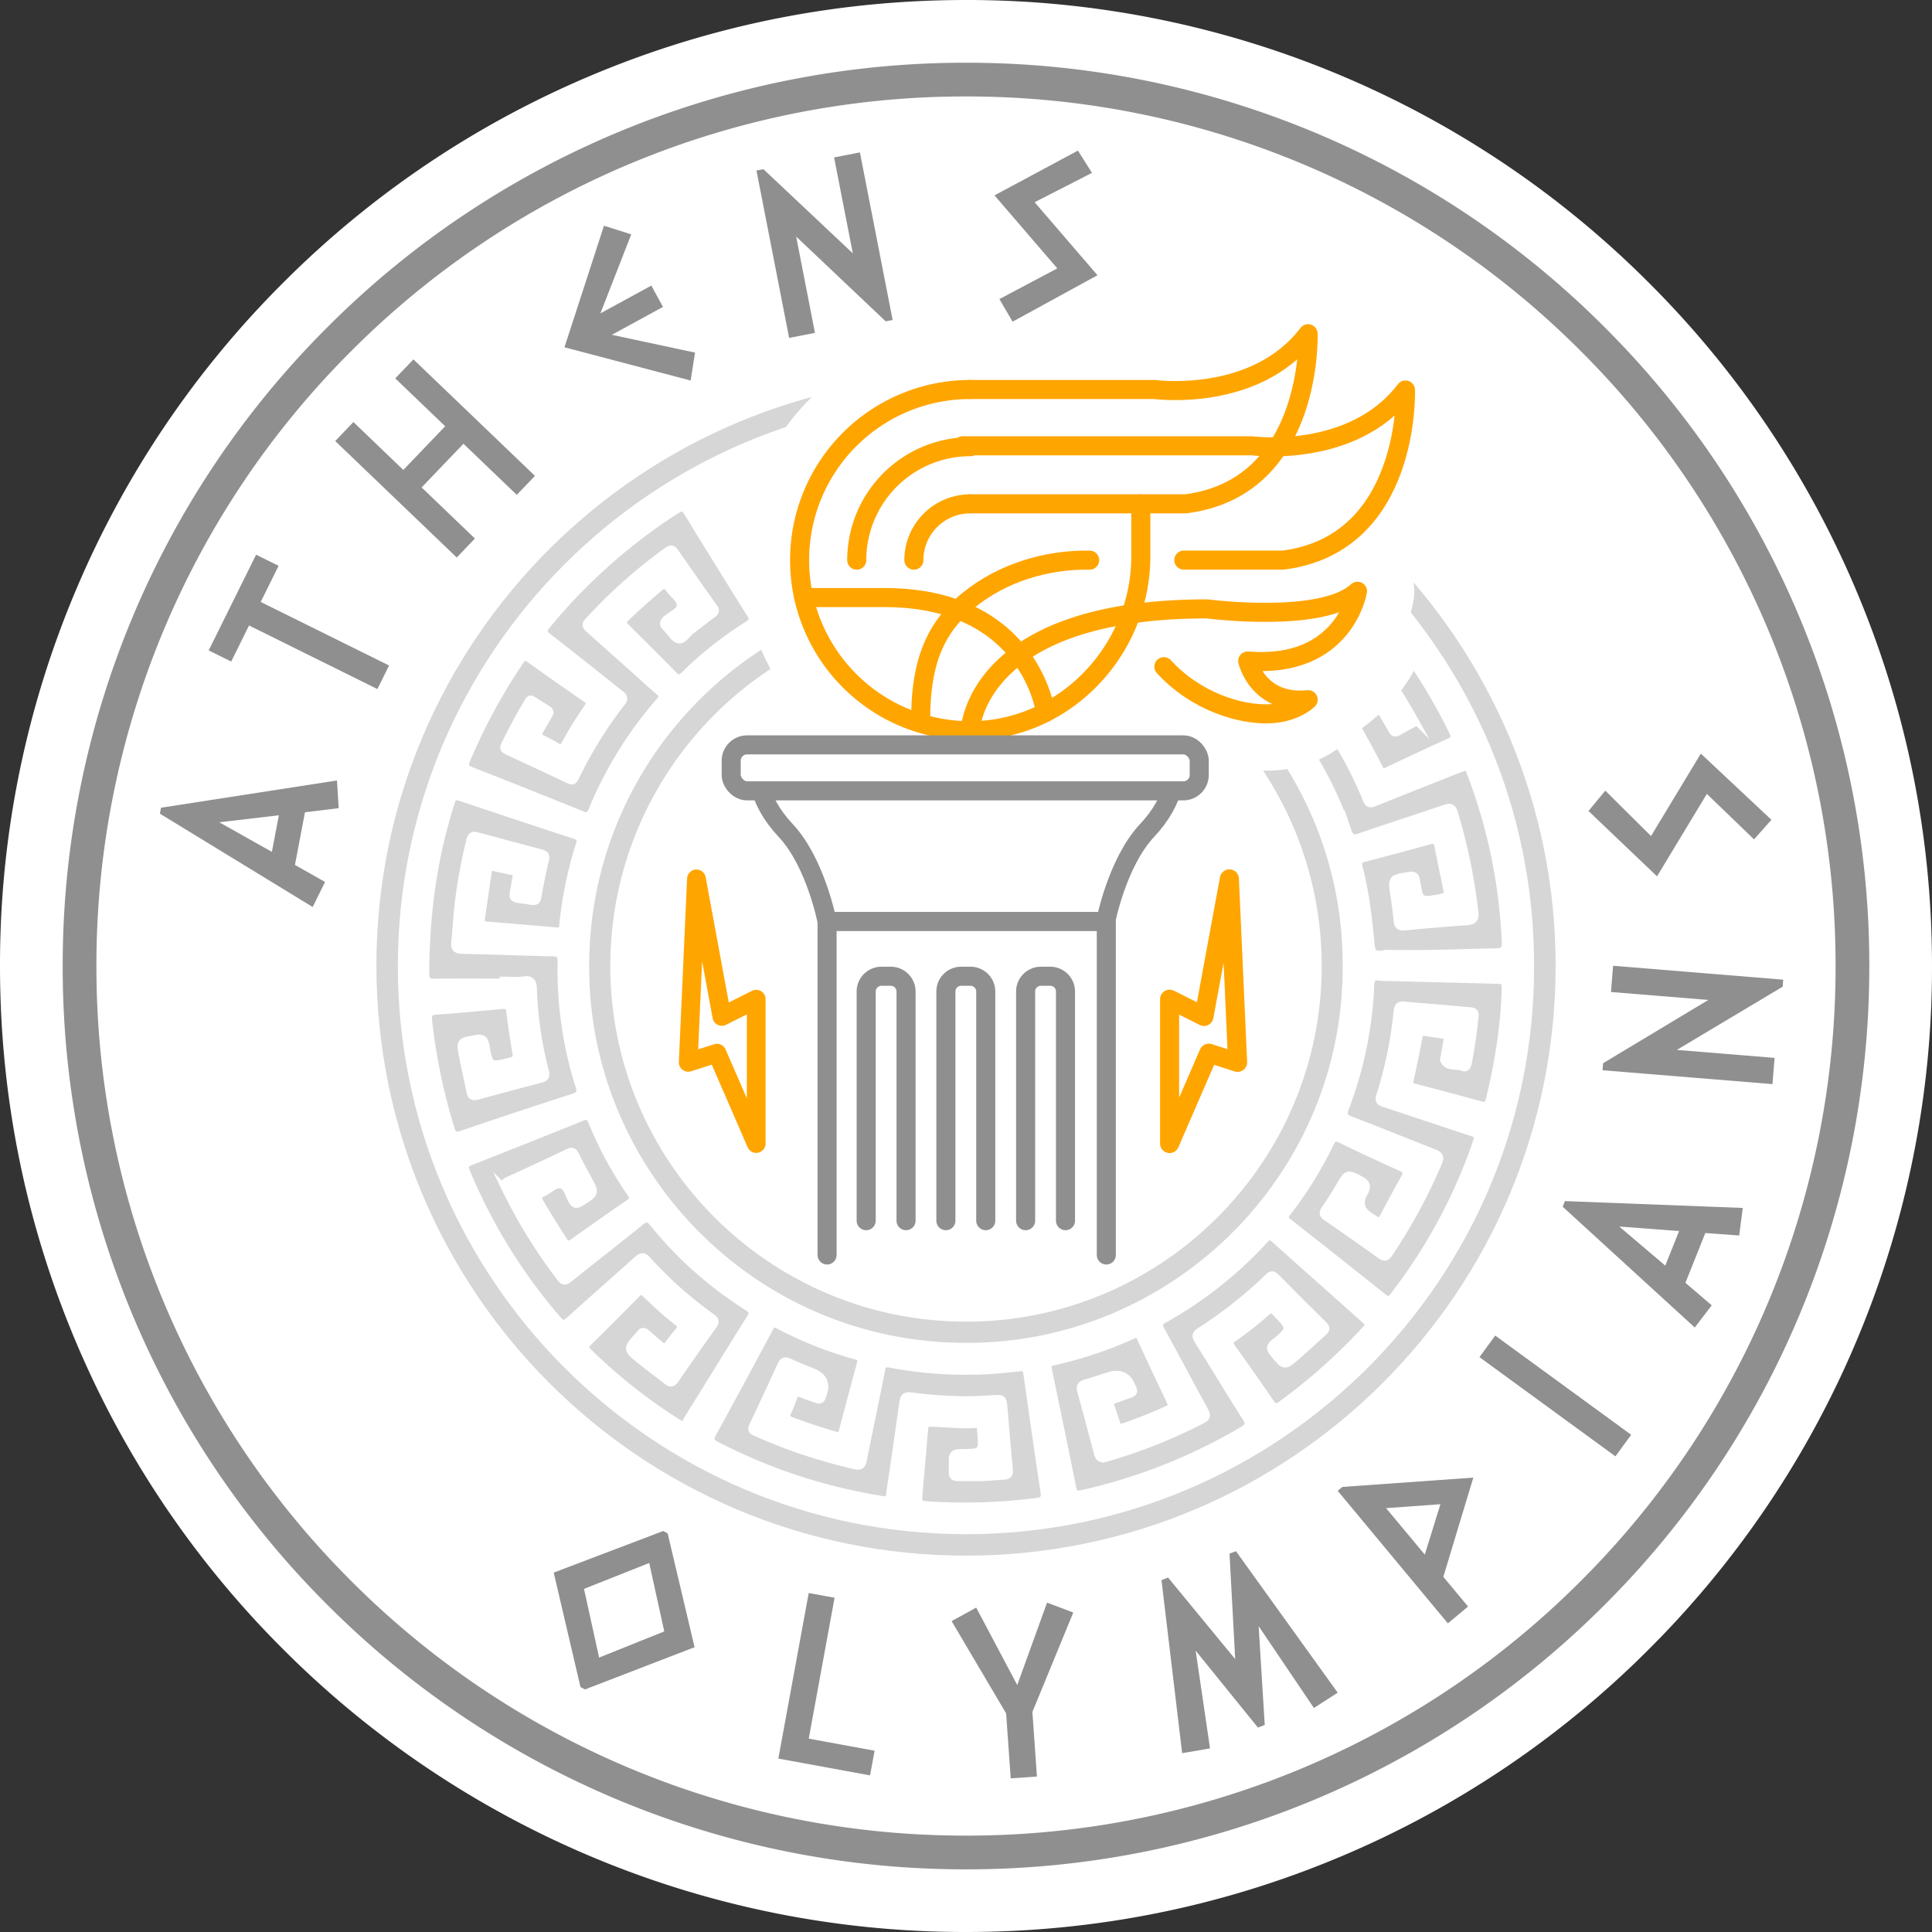<svg xmlns="http://www.w3.org/2000/svg" id="Layer_1" width="528.16" height="528.16" data-name="Layer 1" version="1.1"><rect width="100%" height="100%" fill="#333333" stroke="none"/><defs id="defs4"><style id="style2">.cls-2,.cls-5{fill:#fff}.cls-6{stroke:#fff;stroke-miterlimit:10}.cls-2,.cls-7{stroke-width:5.21px;stroke-linecap:round;stroke-linejoin:round}.cls-2{stroke:#8f8f8f}.cls-7{stroke:orange;fill:none}.cls-6{fill:#d6d6d6;stroke-width:1.94px}.cls-10,.cls-5{stroke-width:0}.cls-10{fill:#8f8f8f}</style></defs><g id="g117" transform="translate(-35.92 -36.17)"><path id="path8" fill="#fff" stroke-width="0" d="M543.31 197.45a263.13 263.13 0 0 0-56.58-83.93A263.3 263.3 0 0 0 300 36.17c-35.63 0-70.22 6.99-102.8 20.77a263.13 263.13 0 0 0-83.93 56.58 263.13 263.13 0 0 0-56.58 83.93 262.47 262.47 0 0 0-20.77 102.8c0 35.63 6.99 70.22 20.77 102.8a263.13 263.13 0 0 0 56.58 83.93A263.3 263.3 0 0 0 300 564.33c35.63 0 70.22-6.99 102.8-20.77a263.13 263.13 0 0 0 83.93-56.58 263.13 263.13 0 0 0 56.58-83.93 262.47 262.47 0 0 0 20.77-102.8c0-35.63-6.99-70.22-20.77-102.8" class="cls-5"/><g id="g73"><circle id="circle10" cx="300" cy="300.26" r="158.83" style="fill:#fff;stroke:#fff;stroke-miterlimit:10;stroke-width:19.43px"/><path id="polygon12" d="m233.25 314.04-6.94-37.61-2.25 50.16 7.87-2.51 10.72 24.7v-39.46z" style="stroke-linecap:round;stroke-linejoin:round;stroke:orange;fill:none;stroke-width:5.12px"/><path id="polygon14" fill="none" stroke="orange" stroke-linecap="round" stroke-linejoin="round" stroke-width="5.21" d="m365.06 314.04 6.94-37.61 2.25 50.16-7.87-2.51-10.72 24.7v-39.46z" class="cls-7"/><g id="_8DObHs" data-name="8DObHs"><g id="g38"><path id="path16" fill="#d6d6d6" stroke="#fff" stroke-miterlimit="10" stroke-width="1.94" d="M462.16 300.23c0 89.52-72.67 162.19-162.18 162.18-89.58 0-162.18-72.74-162.13-162.42.05-89.41 72.86-161.95 162.47-161.89 89.23.06 161.84 72.8 161.84 162.13zm-7.85.08c.28-84.93-68.91-154.38-154.25-154.41-85.34-.03-154.39 69.37-154.41 154.3-.03 84.95 68.99 154.38 154.31 154.41 85.3.03 154.58-69.34 154.36-154.31z" class="cls-6"/><path id="path18" fill="#d6d6d6" stroke="#fff" stroke-miterlimit="10" stroke-width="1.94" d="M403.89 296.88c2.01 57.56-43.12 104.53-98.47 107.24-59.65 2.92-106.67-43.49-109.29-98.54-2.83-59.57 43.47-106.51 98.46-109.19 60.22-2.94 107.9 44.58 109.3 100.49zm-103.82 99.64c53.02-.02 96.18-43.17 96.2-96.19.03-53.14-43.13-96.34-96.24-96.35-53.13 0-96.31 43.16-96.3 96.28 0 53.11 43.2 96.27 96.33 96.25z" class="cls-6"/><path id="path20" fill="#d6d6d6" stroke="#fff" stroke-miterlimit="10" stroke-width="1.94" d="M173.49 304.66c-6.21 0-12.43-.06-18.64.04-1.81.03-2.55-.46-2.55-2.36.03-15.97 2.09-31.62 6.99-46.86.46-1.43 1.04-1.79 2.52-1.3 10.37 3.5 20.75 6.93 31.15 10.33 1.41.46 1.84 1.07 1.36 2.53a106.6 106.6 0 0 0-4.56 22.21c-.13 1.23-.68 1.51-1.77 1.42a6171.4 6171.4 0 0 0-19.14-1.62c-1.08-.09-1.51-.66-1.36-1.68.62-4.29 1.27-8.57 1.89-12.86.14-.97.66-1.36 1.61-1.15 1.71.37 3.41.75 5.12 1.1.8.17 1.05.62.91 1.4-.28 1.46-.5 2.93-.78 4.39-.2 1.02.1 1.64 1.2 1.75.13.01.25.07.38.08 5.75.68 4.61 1.61 5.67-3.68.48-2.41.96-4.82 1.55-7.21.27-1.09-.11-1.56-1.09-1.83-5.88-1.56-11.76-3.13-17.63-4.71-1.09-.29-1.62-.05-1.92 1.14a140.1 140.1 0 0 0-3.41 19.29c-.29 2.83-.42 5.68-.73 8.51-.18 1.61.19 2.33 2.02 2.37 8.22.16 16.43.51 24.65.67 1.89.04 2.43.7 2.4 2.53a104.75 104.75 0 0 0 4.87 33.86c.55 1.73.28 2.5-1.53 3.08-10.23 3.3-20.43 6.69-30.6 10.15-1.75.6-2.35.12-2.87-1.53a160.9 160.9 0 0 1-6.13-29.61c-.21-1.76.37-2.41 2.15-2.53 5.74-.4 11.47-.95 17.21-1.47 2.58-.23 2.65-.12 2.97 2.44.44 3.53.97 7.05 1.58 10.55.23 1.34-.21 1.81-1.46 2.12-5.67 1.42-5.73 1.46-6.75-4.11-.32-1.73-.78-2.39-2.74-2.03-4.44.8-4.49.67-3.6 5.14.62 3.11 1.35 6.2 1.94 9.31.23 1.22.71 1.66 1.97 1.32 5.81-1.58 11.63-3.13 17.45-4.66 1.14-.3 1.57-.79 1.24-2.07a101.7 101.7 0 0 1-3.3-22.62c-.05-1.74-.48-2.74-2.6-2.43-1.84.27-3.75.06-5.63.06v.54z" class="cls-6"/><path id="path22" fill="#d6d6d6" stroke="#fff" stroke-miterlimit="10" stroke-width="1.94" d="M415.42 296.84c-4.39.43-4.43.44-4.84-3.94-.62-6.64-1.45-13.25-3.15-19.71-.36-1.38-.03-1.99 1.36-2.35a1257.9 1257.9 0 0 0 18.01-4.82c1.28-.35 1.94-.03 2.2 1.3.79 4 1.61 7.99 2.45 11.98.28 1.33-.09 1.93-1.55 2.2-5.76 1.07-5.8 1.14-6.74-4.54-.23-1.38-.72-1.68-2.03-1.47-4.9.79-4.88.75-4.1 5.66.35 2.24.61 4.49.85 6.74.13 1.25.56 1.81 1.98 1.67 5.66-.55 11.34-1.03 17.01-1.44 1.71-.13 2.48-.52 2.24-2.54a155.23 155.23 0 0 0-5.59-27.15c-.48-1.59-1.12-1.81-2.64-1.29-7.72 2.64-15.49 5.13-23.2 7.78-1.8.62-2.63.34-3.27-1.55a104.2 104.2 0 0 0-16.26-30.11c-1.15-1.5-.99-2.23.47-3.37 8.48-6.6 16.9-13.29 25.28-20.01 1.27-1.02 1.96-1.13 3.05.29a155.28 155.28 0 0 1 16.1 26.07c.65 1.32.56 2.05-.87 2.7-5.72 2.6-11.41 5.26-17.08 7.95-1.09.52-1.57.24-2.1-.79a296.49 296.49 0 0 0-5.52-10.25c-.65-1.15-.61-1.85.58-2.51 1.3-.72 2.57-1.5 3.8-2.34 1-.68 1.61-.45 2.15.57.76 1.43 1.64 2.79 2.41 4.21.44.81.96.94 1.73.5 1.3-.73 2.6-1.45 3.92-2.13.8-.41.71-.9.33-1.58a151.9 151.9 0 0 0-6.94-11.23c-.56-.83-1.06-.93-1.88-.35-5.07 3.59-10.16 7.16-15.27 10.7-.84.58-.9 1.07-.33 1.89 4.59 6.7 8.47 13.79 11.53 21.31.54 1.34 1.29 1.09 2.29.69 7.63-3.05 15.28-6.08 22.92-9.11 2.37-.94 2.42-.95 3.33 1.46a145.12 145.12 0 0 1 8.57 35.38c.38 3.47.66 6.95.83 10.44.1 2-.68 2.61-2.53 2.64-5.95.1-11.91.33-17.86.43-3.88.07-7.76.01-11.64.01z" class="cls-6"/><path id="path24" fill="#d6d6d6" stroke="#fff" stroke-miterlimit="10" stroke-width="1.94" d="M300.44 160.46c-6.57-.07-12.56.45-18.55 1.11-1.48.16-1.86.68-1.65 2.08 1.15 7.68 2.28 15.36 3.34 23.05.63 4.59 1.11 3.7-3.28 4.51-10.83 2-21.19 5.43-30.95 10.54-1.79.93-2.47.58-3.37-1.12a1989.56 1989.56 0 0 0-15.15-28.02c-.95-1.72-.7-2.48 1.06-3.38a157.02 157.02 0 0 1 27.95-11.05c1.74-.5 2.38-.13 2.82 1.61a600.43 600.43 0 0 0 4.6 17.26c.42 1.49.25 2.23-1.4 2.64-3.7.94-7.33 2.14-10.87 3.59-1.07.44-1.72.23-2.08-.89-.18-.55-.45-1.08-.65-1.62-1.75-4.69-2.54-3.76 2.65-5.75 3.18-1.22 3.2-.43 1.98-4.09-1.23-3.68-.76-3.56-4.47-2.2-3.34 1.23-6.58 2.71-9.9 4-1.12.44-1.31.93-.78 2.02 2.59 5.43 5.13 10.89 7.63 16.37.55 1.21 1.16 1.44 2.39.87a105.11 105.11 0 0 1 21.88-7.29c1.84-.39 2.03-1.21 1.7-2.8-1.69-7.98-3.27-15.98-5-23.94-.39-1.77.08-2.4 1.8-2.73 9.44-1.8 18.98-2.65 28.57-2.61 6.33.03 12.67.38 18.96 1.33 1.58.24 1.9.89 1.69 2.32a3764.09 3764.09 0 0 0-4.6 31.89c-.25 1.82-.82 2.54-2.82 2.25a102.45 102.45 0 0 0-22.28-.57c-1.33.1-1.71-.57-1.8-1.69l-1.24-14.89c-.11-1.29-.24-2.58-.36-3.86-.1-1.07.26-1.65 1.46-1.79 4.2-.51 8.41-.32 12.61-.37 1.27-.01 1.76.59 1.66 1.79v.39c-.1 1.67.59 3.67-.35 4.94-1.06 1.43-3.14.38-4.75.47-1.75.1-2.35.72-2.31 2.49.09 4.3.02 4.28 4.34 4.37 2.39.05 4.79.15 7.17.35 1.52.13 2.11-.53 2.23-1.95.5-5.93 1.01-11.86 1.55-17.79.11-1.18-.5-1.41-1.49-1.47-3.49-.21-6.98-.51-9.94-.37z" class="cls-6"/><path id="path26" fill="#d6d6d6" stroke="#fff" stroke-miterlimit="10" stroke-width="1.94" d="m415.52 303.39 29.12.74c2.73.07 2.84.15 2.75 2.92-.3 10.07-1.95 19.95-4.31 29.72-.36 1.48-1.06 1.81-2.51 1.4-5.93-1.64-11.87-3.21-17.82-4.76-1.13-.3-1.62-.73-1.33-2.03.88-3.91 1.66-7.85 2.42-11.79.19-.98.64-1.34 1.58-1.2 1.73.26 3.45.54 5.18.78.88.12 1.01.68.89 1.4-.21 1.34-.45 2.68-.67 4.02-.08.51-.38 1.15-.18 1.52 1.11 2.08 3.4 1.17 5.08 1.87.96.4 1.41-.33 1.58-1.19.84-4.26 1.41-8.55 1.86-12.87.15-1.45-.93-1.37-1.77-1.45-3.15-.31-6.31-.56-9.47-.83-2.71-.23-5.42-.39-8.12-.7-1.28-.15-1.8.34-1.91 1.53a113.41 113.41 0 0 1-4.8 23.35c-.49 1.55.4 1.75 1.44 2.1l23.23 7.71c2.43.81 2.45.82 1.6 3.26a146.14 146.14 0 0 1-22.59 41.65c-.9 1.16-1.49 1.19-2.61.3a3993.81 3993.81 0 0 0-26.05-20.62c-1.11-.87-1.05-1.51-.26-2.53a106.68 106.68 0 0 0 11.84-19.12c.67-1.39 1.31-1.58 2.68-.92a695.27 695.27 0 0 0 16.37 7.64c1.5.68 1.96 1.38 1.1 2.92a371.6 371.6 0 0 0-5.73 10.59c-.64 1.22-1.35 1.44-2.43.6-.36-.28-.77-.48-1.15-.72q-3.97-2.45-1.56-6.55 1.3-2.2-.92-3.37c-3.85-2.02-3.81-2-5.98 1.72-1.24 2.12-2.57 4.2-3.95 6.23-.64.93-.69 1.48.33 2.19 5.01 3.45 10 6.94 14.95 10.49 1.1.79 1.62.47 2.29-.52a148.9 148.9 0 0 0 13.5-24.89c.69-1.61.14-2.16-1.25-2.7-7.6-2.97-15.15-6.05-22.77-8.96-1.83-.7-2.13-1.43-1.43-3.26a106.55 106.55 0 0 0 6.9-33.71c.07-1.58.57-2.27 2.18-2.11.9.09 1.81.02 2.72.02v.11z" class="cls-6"/><path id="path28" fill="#d6d6d6" stroke="#fff" stroke-miterlimit="10" stroke-width="1.94" d="M302.54 440.07c2.6.1 5.17-.22 7.75-.37 1.26-.07 1.68-.48 1.56-1.78-.54-5.6-1.01-11.21-1.47-16.82-.2-2.47-.35-2.76-2.76-2.57-7.65.61-15.26.24-22.85-.77-1.6-.21-1.86.72-2.03 1.89-1.07 7.43-2.09 14.86-3.23 22.28-.75 4.89.25 4.63-4.93 3.74a148.7 148.7 0 0 1-42.7-14.41c-1.6-.82-2.04-1.5-1.1-3.21 5.27-9.59 10.45-19.23 15.62-28.87.59-1.1 1.18-1.31 2.3-.72a104.95 104.95 0 0 0 21.26 8.42c1.21.33 1.5.94 1.17 2.14a1874.2 1874.2 0 0 0-4.87 18.2c-.3 1.14-.77 1.63-2.05 1.26a156.82 156.82 0 0 1-11.97-3.98c-1.13-.44-1.56-.99-1.01-2.18a46.48 46.48 0 0 0 1.67-4.14c.43-1.24 1.14-1.34 2.24-.88 1.31.55 2.68.96 4.01 1.46.86.32 1.37.08 1.6-.8l.07-.18q1.94-4.77-2.83-6.64c-2.11-.83-4.21-1.68-6.26-2.63-1.11-.51-1.74-.41-2.28.77-2.56 5.59-5.16 11.16-7.8 16.72-.55 1.16.07 1.43.93 1.82 8.7 3.94 17.74 6.86 27.03 9.04 1.51.35 2.03-.07 2.32-1.54 1.62-8.19 3.37-16.35 4.96-24.55.32-1.65.97-1.96 2.49-1.67a110.24 110.24 0 0 0 34.01 1.11c3.05-.36 3-.34 3.44 2.75 1.46 10.31 2.93 20.62 4.5 30.92.28 1.82-.07 2.51-2.01 2.76a153.68 153.68 0 0 1-29.63.93c-2.56-.16-2.75-.37-2.54-2.95.47-5.93 1.04-11.86 1.52-17.79.1-1.24.58-1.61 1.84-1.59 4.01.06 8.01.62 12.03.35 1-.07 1.43.42 1.45 1.37v.19c.57 6.06.57 6.12-5.6 6.12-1.64 0-2.16.59-2.13 2.16.1 5.4-.8 4.58 4.56 4.67h1.75z" class="cls-6"/><path id="path30" fill="#d6d6d6" stroke="#fff" stroke-miterlimit="10" stroke-width="1.94" d="M322.42 409.88c-.15-1.28.87-1.26 1.65-1.45a111.2 111.2 0 0 0 21.68-7.27c.88-.4 1.44-.24 1.86.67 2.74 5.87 5.49 11.72 8.26 17.58.45.95.23 1.55-.75 2a128.13 128.13 0 0 1-12.08 4.81c-1.03.35-1.58.01-1.89-.99-.48-1.55-1-3.08-1.53-4.61-.32-.92-.02-1.45.91-1.75 1.48-.48 2.92-1.07 4.39-1.56.89-.3 1.11-.8.69-1.61l-.08-.18q-1.76-4.87-6.69-3.22c-2.03.67-4.06 1.34-6.11 1.91-1.23.34-1.72.91-1.36 2.23a1430.4 1430.4 0 0 1 4.58 17.07c.36 1.4 1.04 1.68 2.4 1.29a144.73 144.73 0 0 0 26.3-10.46c1.21-.62 1.36-1.19.7-2.4-4.04-7.38-7.97-14.82-12.02-22.2-.79-1.43-.5-2.1.86-2.87a109.54 109.54 0 0 0 27.58-21.86c.95-1.04 1.56-.96 2.53-.09 8.05 7.21 16.15 14.38 24.22 21.58 1.95 1.74 1.93 1.79.2 3.63a156.72 156.72 0 0 1-22.48 19.96c-1.28.92-1.98.95-2.92-.42a887.71 887.71 0 0 0-10.6-15.1c-.75-1.05-.81-1.72.36-2.52a97.6 97.6 0 0 0 9.15-7.21c.93-.82 1.49-.82 2.38.11 4.22 4.42 4.29 4.44-.36 8.27-1.29 1.06-1.23 1.73-.24 2.94 3.06 3.71 3.03 3.77 6.65.59 2.39-2.09 4.7-4.26 7.07-6.36.81-.72.85-1.27.05-2.06-4.38-4.32-8.73-8.67-13.05-13.05-.78-.79-1.29-.75-2.07-.01a122.3 122.3 0 0 1-18.88 14.9c-1.26.8-.96 1.54-.33 2.55 4.38 7.03 8.69 14.12 13.11 21.12.96 1.52.75 2.28-.77 3.18a151.31 151.31 0 0 1-44.04 17.46c-1.45.32-2.23.2-2.57-1.5-2.16-10.78-4.42-21.55-6.64-32.32-.05-.25-.08-.51-.11-.77z" class="cls-6"/><path id="path32" fill="#d6d6d6" stroke="#fff" stroke-miterlimit="10" stroke-width="1.94" d="M222.34 425.66c-.36-.18-.78-.36-1.16-.6a147.6 147.6 0 0 1-24.47-19.38c-1.01-1-.85-1.63.07-2.53 4.42-4.37 8.81-8.77 13.18-13.2.83-.84 1.44-1.06 2.39-.12 2.81 2.77 5.74 5.43 8.86 7.86.89.7 1.08 1.34.31 2.25-1 1.18-1.98 2.4-2.9 3.65-.72.97-1.4.95-2.25.2-1.21-1.08-2.47-2.1-3.68-3.17-.65-.58-1.22-.69-1.77.1-.07.11-.16.2-.25.3-3.58 3.92-3.6 3.94.55 7.28 2.32 1.87 4.73 3.62 7.06 5.47.93.74 1.53.62 2.2-.35 3.47-5 6.96-9.99 10.49-14.94.7-.98.54-1.5-.4-2.18a108.61 108.61 0 0 1-17.66-15.72c-1.08-1.2-1.75-.99-2.8-.05-6.16 5.54-12.4 10.99-18.54 16.56-1.24 1.12-1.97 1.19-3.11-.13a149.06 149.06 0 0 1-25.08-40.66c-.55-1.35-.24-1.96 1.08-2.48a4772.3 4772.3 0 0 0 30.67-12.22c1.3-.52 1.95-.33 2.5 1.03a102.36 102.36 0 0 0 10.69 19.78c.8 1.16.74 1.82-.47 2.65a950 950 0 0 0-15.27 10.71c-1.1.79-1.75.69-2.5-.44a213 213 0 0 1-6.55-10.56c-.69-1.19-.48-1.89.75-2.42 1.72-.74 3.33-2.59 5-2.27 1.65.32 2.06 2.77 2.97 4.3.69 1.17 1.25 1.32 2.43.59 4.21-2.62 4.22-2.57 1.82-6.92-1.13-2.04-2.22-4.1-3.25-6.19-.47-.96-.94-1.18-1.95-.7-5.49 2.61-11 5.2-16.55 7.71-1.41.64-1.15 1.35-.63 2.42a143.7 143.7 0 0 0 14.99 24.25c.92 1.22 1.53.91 2.47.16 6.48-5.17 13.02-10.26 19.46-15.48 1.43-1.16 2.18-1.16 3.38.32 7.35 9.09 16 16.74 25.87 23 1.31.83 1.61 1.51.73 2.91-5.77 9.22-11.47 18.49-17.2 27.73-.36.57-.55 1.35-1.48 1.48z" class="cls-6"/><path id="path34" fill="#d6d6d6" stroke="#fff" stroke-miterlimit="10" stroke-width="1.94" d="m322.46 190.32 2.63-12.71 4.01-19.59c.49-2.41.52-2.41 2.93-1.87a148.63 148.63 0 0 1 28.69 9.54c1.44.65 1.8 1.23 1.07 2.73a673.77 673.77 0 0 0-7.64 16.36c-.68 1.51-1.39 1.87-2.95 1.1a71.48 71.48 0 0 0-10.1-4.01c-1.4-.44-1.95-1.03-1.31-2.5.51-1.18.92-2.43 1.22-3.68.38-1.55 1.19-1.82 2.55-1.19.58.27 1.21.47 1.84.61 1.21.26 2.65 1.82 3.5.8 1.14-1.36 1.56-3.36 2.18-5.13.21-.59-.41-.87-.91-1.07a121.33 121.33 0 0 0-12.34-4.1c-.9-.25-1.48.03-1.74.99l-4.77 17.82c-.37 1.39.56 1.64 1.55 1.92a120.07 120.07 0 0 1 16.73 6.23c1.59.73 3.19 1.44 4.71 2.31 1.29.74 1.96.59 2.7-.8 3.85-7.27 7.85-14.45 11.67-21.73.91-1.73 1.59-1.99 3.35-1a153.71 153.71 0 0 1 37 29.32c1.08 1.15 1.15 1.91-.08 2.99-8.3 7.33-16.56 14.7-24.81 22.07-.86.77-1.44.77-2.24-.11a109.77 109.77 0 0 0-17.08-15.22c-1.08-.78-1.24-1.41-.46-2.52 3.64-5.12 7.25-10.26 10.81-15.43.74-1.08 1.4-1.07 2.37-.36 3.45 2.52 6.82 5.15 10.03 7.97.72.63.95 1.12.2 1.9a80 80 0 0 0-3.36 3.77c-.64.76-1.22.84-1.94.13-.41-.41-.87-.77-1.34-1.12-1.08-.8-2.19-2.65-3.18-2.21-1.69.75-2.59 2.77-3.71 4.34-.4.56.02.96.42 1.32 2.72 2.4 5.45 4.78 8.14 7.21.68.62 1.16.58 1.79-.05 4.38-4.41 8.77-8.81 13.19-13.18.81-.8.68-1.34-.08-2.07a152.8 152.8 0 0 0-22.84-18.02c-1.11-.72-1.54-.25-2.1.66-4.34 7.06-8.75 14.08-13.04 21.17-.95 1.57-1.64 2.04-3.42.97a108.42 108.42 0 0 0-31.79-12.69c-.88-.2-2.29 0-2.07-1.88z" class="cls-6"/><path id="path36" fill="#d6d6d6" stroke="#fff" stroke-miterlimit="10" stroke-width="1.94" d="M186.18 231.17c.13-.53-.06-.8-.34-.98-1.47-.94-2.94-1.89-4.44-2.78-.64-.38-.93.2-1.19.63-2.3 3.83-4.41 7.77-6.37 11.79-.41.85-.13 1.29.66 1.66 5.7 2.64 11.39 5.3 17.07 7.98.89.42 1.27.04 1.64-.71a114.49 114.49 0 0 1 12.77-20.6c.88-1.13.37-1.66-.49-2.34-6.56-5.17-13.06-10.42-19.67-15.52-1.48-1.14-1.43-1.89-.33-3.22a152.2 152.2 0 0 1 35.43-31.49c1.32-.84 2.02-.79 2.89.63a2871.5 2871.5 0 0 0 17.27 27.92c.82 1.32.56 2-.68 2.77a101.49 101.49 0 0 0-17.48 13.83c-1.12 1.09-1.8.99-2.83-.06-4.3-4.4-8.66-8.74-13.04-13.06-.94-.92-1.04-1.52-.03-2.5 2.98-2.88 6.09-5.62 9.25-8.3 1.03-.88 1.76-.83 2.52.3 1.04 1.55 3.15 2.8 3.11 4.52-.04 1.69-2.38 2.49-3.73 3.65-1.02.89-1.17 1.55-.17 2.51 1.16 1.11 2.1 2.96 3.41 3.27 1.34.31 2.37-1.72 3.62-2.62 1.94-1.41 3.79-2.93 5.73-4.34.79-.58.94-1.06.35-1.9a2319.7 2319.7 0 0 1-10.72-15.26c-.57-.82-1.12-.89-1.93-.31a139.47 139.47 0 0 0-21.86 19.47c-.95 1.06-.19 1.61.49 2.21l12.9 11.51c2.03 1.81 4.02 3.67 6.09 5.43 1 .85 1.11 1.46.19 2.52a107.72 107.72 0 0 0-18.52 29.92c-.61 1.48-1.26 1.77-2.76 1.16a2940.28 2940.28 0 0 0-30.31-12.08c-1.48-.58-1.86-1.21-1.22-2.73a154.92 154.92 0 0 1 14.67-27.11c.8-1.17 1.44-1.37 2.64-.52 5.05 3.62 10.15 7.18 15.26 10.72 1.06.73 1.31 1.35.49 2.5a95.99 95.99 0 0 0-6.14 9.9c-.6 1.11-1.22 1.31-2.3.65a37.7 37.7 0 0 0-3.77-2c-1.21-.57-1.47-1.27-.73-2.43.8-1.25 1.51-2.57 2.25-3.86.16-.28.29-.58.36-.72z" class="cls-6"/></g></g><g id="g71"><path id="path41" d="M426.32 167.91a73.6 73.6 0 0 0 4.23-25.49 10.43 10.43 0 0 0-18.69-5.95 26.12 26.12 0 0 1-9.75 7.72 72.9 72.9 0 0 0 1.82-17.15 10.43 10.43 0 0 0-18.69-5.95c-10.54 13.81-32.09 11.26-32.26 11.24-.46-.06-.93-.09-1.4-.09h-50.43a57.13 57.13 0 0 0-55.68 69.56 57.16 57.16 0 0 0 55.68 44.55c15.24 0 29.61-6.16 40.46-17.35a60.97 60.97 0 0 0 3.99-4.55c.25.35.52.69.81 1.01 11.07 12.06 25.88 16.27 35.7 16.27.36 0 .71 0 1.06-.02 10.79-.35 16.73-5.88 17.81-6.99a10.41 10.41 0 0 0 1.22-13.05 33.68 33.68 0 0 0 7.79-6.88 34.07 34.07 0 0 0 7.31-15.33 10.4 10.4 0 0 0-4.86-10.55c6.05-5.29 10.77-12.37 13.88-21z" style="stroke-width:10.24px;fill:#fff;stroke:#fff;stroke-miterlimit:10"/><path id="path43" fill="none" stroke="orange" stroke-linecap="round" stroke-linejoin="round" stroke-width="5.21" d="M301.15 142.65a46.64 46.64 0 1 0 0 93.28c25.76 0 46.64-21.92 46.64-47.68V173.9" class="cls-7"/><path id="path45" fill="none" stroke="orange" stroke-linecap="round" stroke-linejoin="round" stroke-width="5.21" d="M270.13 189.3a31.05 31.05 0 0 1 31.02-31.02" class="cls-7"/><path id="path47" fill="none" stroke="orange" stroke-linecap="round" stroke-linejoin="round" stroke-width="5.21" d="M285.75 189.3a15.4 15.4 0 0 1 15.39-15.39" class="cls-7"/><path id="path49" fill="none" stroke="orange" stroke-linecap="round" stroke-linejoin="round" stroke-width="5.21" d="M301.15 142.65h50.43s27.46 3.73 41.94-15.25c0 0 1.5 42.06-33.45 46.5h-58.92" class="cls-7"/><path id="path51" fill="none" stroke="orange" stroke-linecap="round" stroke-linejoin="round" stroke-width="5.21" d="M359.54 189.29h27.15c34.95-4.44 33.45-46.5 33.45-46.5-14.48 18.97-41.94 15.25-41.94 15.25h-79.13" class="cls-7"/><path id="path53" fill="none" stroke="orange" stroke-linecap="round" stroke-linejoin="round" stroke-width="5.21" d="M301.15 235.94s.95-33.32 64.74-33.32c0 0 31.47 4.14 41.13-4.82 0 0-3.45 21.25-30 19.07 0 0 2.69 11.96 16.52 10.58 0 0-3.55 3.63-10.7 3.86-7.94.26-19.96-3.31-28.75-12.89" class="cls-7"/><path id="path55" fill="none" stroke="orange" stroke-linecap="round" stroke-linejoin="round" stroke-width="5.21" d="M333.81 189.3c-11.83-.2-23.89 3.47-33.12 10.97-10.72 8.71-13.09 19.77-13.09 33.03" class="cls-7"/><path id="path57" fill="#fff" stroke="#8f8f8f" stroke-linecap="round" stroke-linejoin="round" stroke-width="5.21" d="M262.02 288.1s-3.1-16.12-11.28-24.86c-8.18-8.74-7.9-16.07-7.9-21.15h114.53c0 5.08.28 12.41-7.9 21.15-8.18 8.74-11.28 24.86-11.28 24.86h-76.18z" class="cls-2"/><path id="polyline59" fill="#fff" stroke="#8f8f8f" stroke-linecap="round" stroke-linejoin="round" stroke-width="5.21" d="M262.02 379.25V288.1h76.34v91.15" class="cls-2"/><path id="path61" fill="#fff" stroke="#8f8f8f" stroke-linecap="round" stroke-linejoin="round" stroke-width="5.21" d="M272.71 369.87v-62.65a4.18 4.18 0 0 1 4.17-4.17h2.56a4.18 4.18 0 0 1 4.17 4.17v62.65" class="cls-2"/><path id="path63" fill="#fff" stroke="#8f8f8f" stroke-linecap="round" stroke-linejoin="round" stroke-width="5.21" d="M294.5 369.87v-62.65a4.18 4.18 0 0 1 4.17-4.17h2.56a4.18 4.18 0 0 1 4.17 4.17v62.65" class="cls-2"/><path id="path65" fill="#fff" stroke="#8f8f8f" stroke-linecap="round" stroke-linejoin="round" stroke-width="5.21" d="M316.3 369.87v-62.65a4.18 4.18 0 0 1 4.17-4.17h2.56a4.18 4.18 0 0 1 4.17 4.17v62.65" class="cls-2"/><path id="path67" fill="none" stroke="orange" stroke-linecap="round" stroke-linejoin="round" stroke-width="5.21" d="M321.75 230.94s-4.02-31.18-43.59-31.41h-22.53" class="cls-7"/><rect id="rect69" width="127.95" height="12.57" x="235.81" y="239.8" fill="#fff" stroke="#8f8f8f" stroke-linecap="round" stroke-linejoin="round" stroke-width="5.21" class="cls-2" rx="4.34" ry="4.34"/></g></g><path id="polygon75" fill="#fff" stroke-width="0" d="m250.6 162.85-3.79-4.57-20.36 12.21 13.9 22.6z" class="cls-5"/><path id="path77" fill="#fff" stroke-width="0" d="M407.48 235.82s15.02-10.16 17.37-23.11l-7.9-2.56-9.93 9.76v11.03" class="cls-5"/><path id="path79" d="M300 542.59a241.55 241.55 0 0 1-171.35-70.98 241.55 241.55 0 0 1-70.98-171.35 241.55 241.55 0 0 1 70.98-171.35A241.55 241.55 0 0 1 300 57.93a241.55 241.55 0 0 1 171.35 70.98 241.55 241.55 0 0 1 70.98 171.35 241.55 241.55 0 0 1-70.98 171.35A241.55 241.55 0 0 1 300 542.59" style="stroke-linecap:round;stroke-linejoin:round;stroke:#8f8f8f;fill:none;stroke-width:9.22px"/><g id="g115"><g id="g93"><path id="path81" fill="#8f8f8f" stroke-width="0" d="m128.04 249.52.47 7.58-9.22 1.12-2.74 14.4 8.23 4.66-3.39 6.84-41.76-25.51.31-1.63 48.09-7.45zm-15.89 9.53-16.29 1.91 14.39 8.09z" class="cls-10"/><path id="path83" fill="#8f8f8f" stroke-width="0" d="m112.07 190.87-4.88 9.86 35.09 17.37-3.19 6.44L104 207.16l-4.88 9.86-6.15-3.04 12.96-26.17 6.15 3.04z" class="cls-10"/><path id="path85" fill="#8f8f8f" stroke-width="0" d="m182.16 166.26-4.97 5.19-14.57-13.97-11.44 11.94 14.57 13.97-4.97 5.19-33.22-31.84 4.97-5.19 13.65 13.09 11.44-11.94-13.65-13.09 4.97-5.19z" class="cls-10"/><path id="path87" fill="#8f8f8f" stroke-width="0" d="m208.49 100.23-8.44 21.61 13.93-7.6 3.18 5.83-13.98 7.63 22.74 4.86-1.19 7.64-34.5-9.09 10.8-33.23 7.46 2.36z" class="cls-10"/><path id="path89" fill="#8f8f8f" stroke-width="0" d="m279.94 123.64-1.9.37-24.47-23.17 5.14 26.33-7.06 1.38-8.93-45.76 1.9-.37 24.44 23.01-5.12-26.22 7.06-1.38z" class="cls-10"/><path id="path91" fill="#8f8f8f" stroke-width="0" d="m335.94 111.41-23.2 12.7-3.61-6.18 15.83-8.39-17.17-19.96 22.81-12.24 3.84 6.09-15.68 8.02z" class="cls-10"/></g><g id="g113"><path id="path95" fill="#8f8f8f" stroke-width="0" d="m225.79 486.48-29.96 11.54-1.22-.65-7.32-31.29 29.93-11.37 1.22.65 7.36 31.12zm-8.28-4.33-4.11-18.7-17.83 7.08 4.13 18.78 17.81-7.15z" class="cls-10"/><path id="path97" fill="#8f8f8f" stroke-width="0" d="m273.78 521.52-25.08-4.6 8.3-45.26 7.07 1.3-7.06 38.51 18 3.3-1.24 6.75z" class="cls-10"/><path id="path99" fill="#8f8f8f" stroke-width="0" d="m329.32 477.01-11.17 27.17 1.24 17.65-7.17.5-1.25-17.76-14.91-25.23 6.73-3.69 11.22 21.17 8.15-22.53 7.17 2.71z" class="cls-10"/><path id="path101" fill="#8f8f8f" stroke-width="0" d="m401.61 498.9-6.5 4.19L380 480.72l1.67 27.01-1.86.72-17.03-21.03 3.93 26.72-7.62 1.3-5.65-47.3 1.8-.7 18.35 22.29-1.55-28.83 1.75-.68 27.81 38.67z" class="cls-10"/><path id="path103" fill="#8f8f8f" stroke-width="0" d="m438.69 440.11-8.2 27.13 6.76 8.12-5.52 4.6-30.12-36.24 1.27-1.06zm-8.99 7.27-14.86 1.08 10.58 12.7 4.28-13.79z" class="cls-10"/><path id="path105" fill="#8f8f8f" stroke-width="0" d="m481.84 428.4-4.3 5.9-37.17-27.12 4.3-5.9z" class="cls-10"/><path id="path107" fill="#8f8f8f" stroke-width="0" d="m512.35 366.39-.98 7.53-9.26-.67-5.44 13.61 7.19 6.15-4.63 6.07-36.11-33.02.61-1.54 48.63 1.87zm-17.41 6.32-16.36-1.24 12.58 10.69z" class="cls-10"/><path id="path109" fill="#8f8f8f" stroke-width="0" d="m523.41 303.98-.16 1.93-28.93 17.28 26.73 2.18-.58 7.17-46.46-3.79.16-1.93 28.77-17.29-26.62-2.17.58-7.17 46.52 3.8z" class="cls-10"/><path id="path111" fill="#8f8f8f" stroke-width="0" d="m500.89 242.19 19.29 18.09-4.75 5.35-12.9-12.43-13.62 22.54-18.74-17.87 4.6-5.55 12.5 12.4 13.62-22.54z" class="cls-10"/></g></g></g></svg>